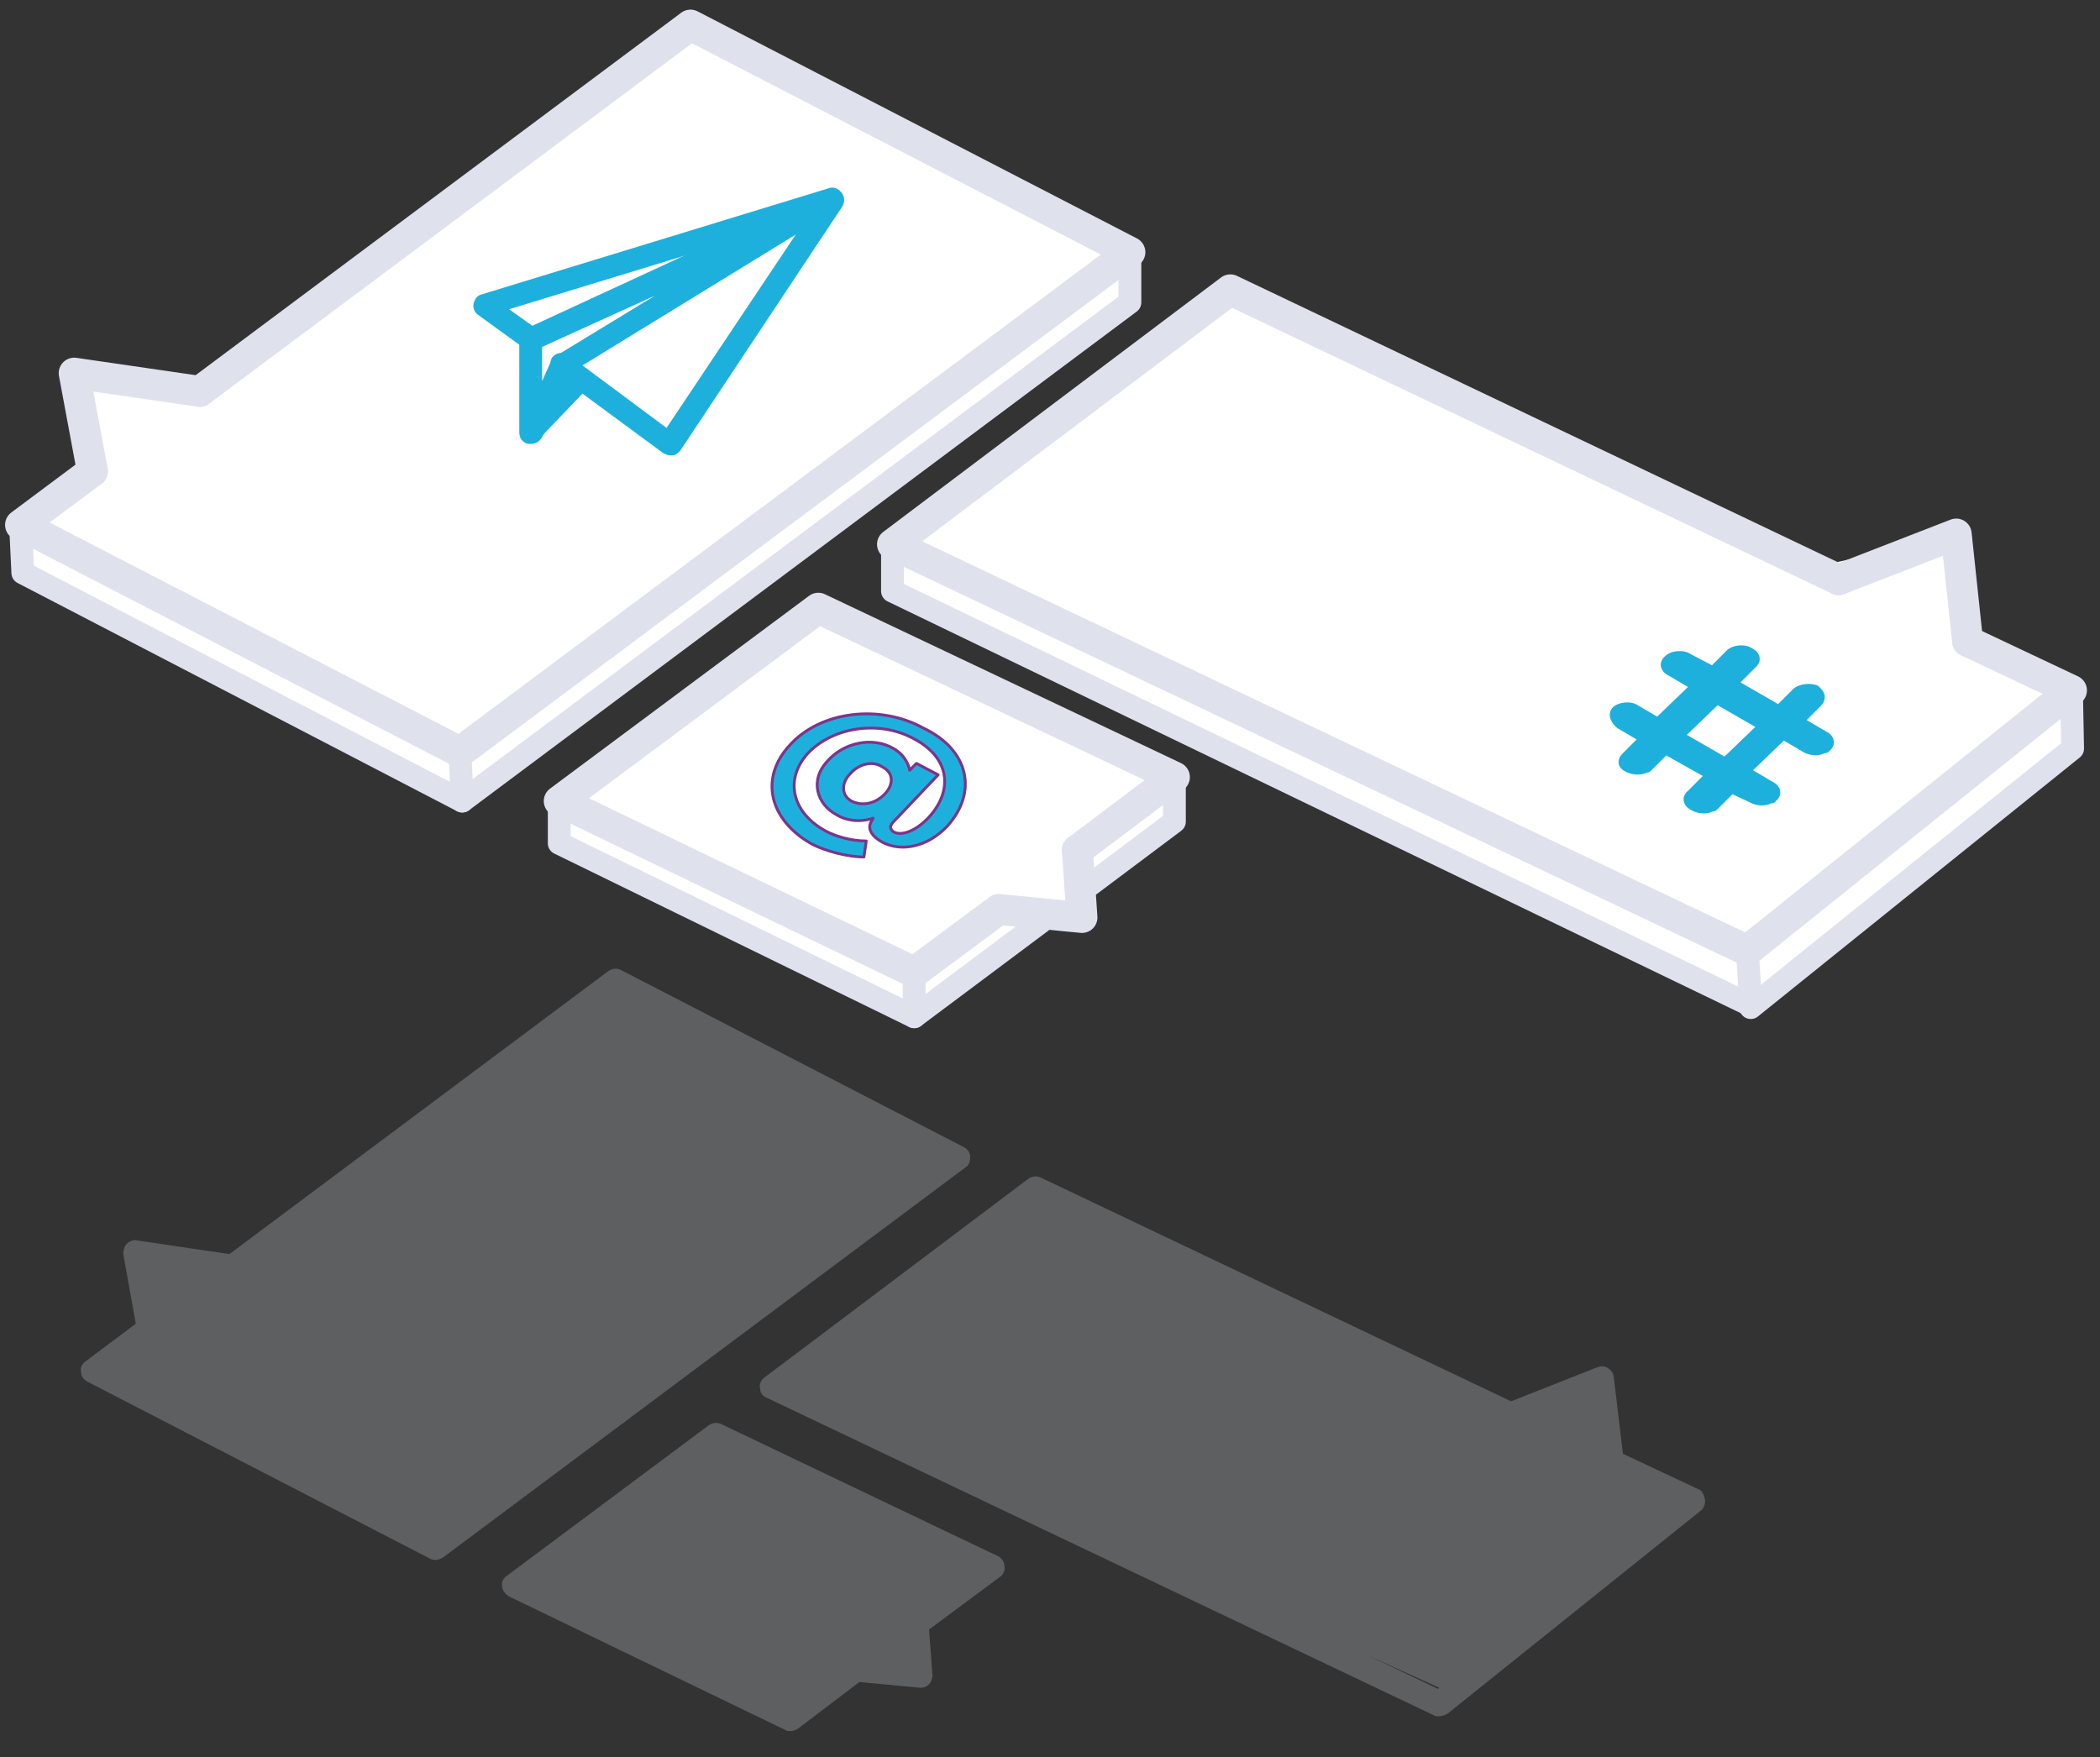 <?xml version="1.0" encoding="utf-8"?>
<!-- Generator: Adobe Illustrator 21.0.0, SVG Export Plug-In . SVG Version: 6.00 Build 0)  -->
<svg version="1.1" id="Calque_1" xmlns="http://www.w3.org/2000/svg" xmlns:xlink="http://www.w3.org/1999/xlink" x="0px" y="0px"
	 width="184px" height="154px" viewBox="0 0 184 154" style="enable-background:new 0 0 184 154;" xml:space="preserve">
<rect x="0" y="0" width="184" height="154" fill="#333333" stroke="none"/>
<style type="text/css">
	.st0{opacity:0.25;}
	.st1{fill:none;}
	.st2{fill:#DFE2EC;}
	.st3{fill:#FFFFFF;}
	.st4{fill:none;stroke:#DFE2EC;stroke-width:2.711;stroke-linecap:round;stroke-linejoin:round;stroke-miterlimit:10;}
	.st5{fill:none;stroke:#DFE2EC;stroke-width:2;stroke-linecap:round;stroke-linejoin:round;stroke-miterlimit:10;}
	.st6{fill:#1EB0DC;}
	.st7{fill:#1EB0DC;stroke:#7C348B;stroke-width:0.25;stroke-linejoin:round;stroke-miterlimit:10;}
</style>
<g>
	<g class="st0">
		<polygon class="st1" points="69.1,149.5 69.1,149.5 69.4,149.2 		"/>
		<polygon class="st1" points="38,134.4 38.1,134.4 56.7,120.5 		"/>
		<path class="st1" d="M133.2,124.7c0.2,0,0.5-0.1,0.7-0.3L133.2,124.7z"/>
		<polygon class="st1" points="119.7,145 126,148 126.1,147.9 		"/>
		<path class="st2" d="M85,101.4c0-0.4-0.2-0.7-0.6-0.9l-30-15.5c-0.4-0.2-0.8-0.1-1.1,0.1l-33.2,24.8l-8.1-1.2
			c-0.3-0.1-0.7,0.1-0.9,0.3c-0.2,0.2-0.3,0.6-0.3,0.9l1.1,6.1l-4.4,3.3c-0.3,0.2-0.5,0.6-0.4,0.9c0,0.4,0.2,0.7,0.6,0.9l30,15.5
			c0.2,0.1,0.3,0.1,0.5,0.1c0.2,0,0.4-0.1,0.6-0.2l45.8-34.2C84.9,102.1,85,101.8,85,101.4z M38.1,134.4L38.1,134.4l18.6-13.9
			L38.1,134.4z"/>
		<path class="st2" d="M148.8,130.5l-6.6-3.1l-0.8-6.7c0-0.3-0.2-0.6-0.5-0.8c-0.3-0.2-0.6-0.2-0.9-0.1l-7.6,3l-41.2-19.6
			c-0.4-0.2-0.8-0.1-1.1,0.1l-23.1,17.4c-0.3,0.2-0.5,0.6-0.4,1c0,0.4,0.3,0.7,0.6,0.8l58.4,27.8c0.1,0.1,0.3,0.1,0.5,0.1
			c0.2,0,0.5-0.1,0.7-0.2l22.2-17.8c0.3-0.2,0.4-0.6,0.4-0.9C149.3,130.9,149.1,130.6,148.8,130.5z M133.8,124.4
			c-0.2,0.1-0.5,0.2-0.7,0.3L133.8,124.4z M119.7,145l6.4,2.9L126,148L119.7,145z"/>
		<path class="st2" d="M87.5,136.4l-24.3-11.6c-0.4-0.2-0.8-0.1-1.1,0.1l-17.7,13.2c-0.3,0.2-0.5,0.6-0.4,0.9c0,0.4,0.3,0.7,0.6,0.9
			l24.2,11.7c0.1,0.1,0.3,0.1,0.5,0.1c0.2,0,0.4-0.1,0.6-0.2l5.4-4.1l5.3,0.5c0,0,0.1,0,0.1,0c0.3,0,0.5-0.1,0.7-0.3
			c0.2-0.2,0.3-0.5,0.3-0.8l-0.3-4l6.2-4.6c0.3-0.2,0.5-0.6,0.4-1C88,136.9,87.8,136.6,87.5,136.4z M69.1,149.5L69.1,149.5l0.3-0.2
			L69.1,149.5z"/>
	</g>
	<g>
		<polygon class="st3" points="2.9,46 2,50.2 41.5,69.8 99.6,26 97.4,22.1 60.5,2.2 17.1,34.3 6.5,32.7 8.5,40.4 		"/>
		<polygon class="st3" points="49,70.2 49.6,74.2 80.1,89.1 91.2,80.8 103.4,71.8 102.9,68.1 71.7,53.3 		"/>
		<polygon class="st3" points="78.2,52.2 153.4,88.3 182.2,64.1 180.8,60.1 171.8,56.2 170.2,47.2 157.2,50.1 108.3,26.3 79.6,47.7
					"/>
		<g>
			<polyline class="st4" points="17.5,34.3 60.5,2.2 99,22.1 40.3,65.9 1.8,46 8.1,41.3 			"/>
			<polyline class="st4" points="172.4,56.2 181.5,60.5 153.1,83.3 78.2,47.7 107.8,25.4 161.1,50.8 			"/>
			<polyline class="st4" points="87.1,80 80.1,85.2 49,70.2 71.7,53.3 102.9,68.1 94.4,74.5 			"/>
			<polyline class="st5" points="40.3,65.9 40.5,70.2 99,26.5 99,22.1 			"/>
			<polyline class="st5" points="40.5,70.2 2,50.2 1.8,46 			"/>
			<polyline class="st4" points="8.1,41.3 6.5,32.7 17.5,34.3 			"/>
			<polyline class="st4" points="161.1,50.8 171.4,46.8 172.4,56.2 			"/>
			<polyline class="st5" points="78.2,47.7 78.2,51.8 153.4,88.1 153.1,83.3 			"/>
			<polyline class="st5" points="153.4,88.3 181.6,65.6 181.5,60.5 			"/>
			<polyline class="st5" points="49,70.2 49,73.9 80.1,89.1 80.1,85.2 			"/>
			<polyline class="st5" points="95.3,77.7 102.9,72 102.9,68.1 			"/>
			<line class="st5" x1="80.1" y1="89.1" x2="91.2" y2="80.8"/>
			<polyline class="st4" points="87.5,79.7 94.8,80.4 94.4,74.5 			"/>
		</g>
	</g>
	<g>
		<path class="st6" d="M157.1,60.4l-1.3,1.3l-3.3-1.9l1.3-1.3c0.6-0.5,0.5-1.3-0.3-1.7c-0.6-0.4-1.7-0.3-2.2,0.2l-1.3,1.3l-1.9-1
			c-0.6-0.4-1.7-0.3-2.2,0.2c-0.6,0.5-0.5,1.3,0.3,1.7l1.7,1l-2.7,2.6l-1.7-1c-0.6-0.4-1.7-0.3-2.2,0.2c-0.5,0.6-0.2,1.3,0.4,1.8
			l1.7,1l-1.3,1.3c-0.5,0.6-0.3,1.2,0.3,1.5c0.5,0.3,1.3,0.4,1.9,0.1c0.2,0,0.3-0.1,0.4-0.2l1.3-1.3l3.2,1.8l-1.3,1.3
			c-0.6,0.5-0.5,1.3,0.3,1.7c0.5,0.3,1.3,0.4,1.9,0.1c0.2,0,0.3-0.1,0.4-0.2l1.3-1.3l1.5,0.7c0.5,0.3,1.3,0.4,1.9,0.1
			c0.2,0,0.3-0.1,0.4-0.2c0.6-0.5,0.5-1.3-0.3-1.7l-1.7-1l2.7-2.6l1.7,1c0.5,0.3,1.3,0.4,1.9,0.1c0.2,0,0.3-0.1,0.4-0.2
			c0.6-0.5,0.5-1.3-0.3-1.7l-1.7-1l1.3-1.3c0.5-0.6,0.3-1.2-0.3-1.7C158.7,59.8,157.6,59.9,157.1,60.4z M151.1,66.3l-3.3-1.9
			l2.7-2.6l3.3,1.9L151.1,66.3z"/>
	</g>
	<g>
		<polygon class="st3" points="71.7,18.3 58.7,38.9 49.3,32 46.5,37.4 46.5,30 42.5,26.8 		"/>
		<g>
			<path class="st6" d="M46.5,38.9c-0.1,0-0.1,0-0.2,0c-0.5-0.1-0.8-0.5-0.8-1v-8.2c0-0.4,0.2-0.7,0.6-0.9l26.4-12.2
				c0.5-0.2,1.1,0,1.3,0.4c0.2,0.5,0.1,1-0.4,1.3L50.1,32.6l-2.6,5.7C47.3,38.7,46.9,38.9,46.5,38.9z M47.5,30.4v3l0.8-1.8
				c0.1-0.2,0.2-0.3,0.4-0.4l8.7-5.3L47.5,30.4z"/>
			<path class="st6" d="M46.5,30.7c-0.2,0-0.4-0.1-0.6-0.2l-4-2.9c-0.3-0.2-0.5-0.6-0.4-1c0.1-0.4,0.3-0.7,0.7-0.8l30.4-9.3
				c0.5-0.2,1.1,0.1,1.2,0.7c0.2,0.5-0.1,1.1-0.7,1.2l-28.5,8.7l2.4,1.7c0.4,0.3,0.5,0.9,0.2,1.4C47.1,30.6,46.8,30.7,46.5,30.7z"/>
			<path class="st6" d="M58.7,39.9c-0.2,0-0.4-0.1-0.6-0.2l-9.5-7c-0.4-0.3-0.5-1-0.2-1.4c0.3-0.4,1-0.5,1.4-0.2l8.6,6.4L72.1,17
				c0.3-0.5,0.9-0.6,1.4-0.3c0.5,0.3,0.6,0.9,0.3,1.4L59.6,39.5c-0.2,0.2-0.4,0.4-0.7,0.4C58.9,39.9,58.8,39.9,58.7,39.9z"/>
			<polygon class="st6" points="47.2,38.5 51.7,33.8 48.9,32.5 			"/>
		</g>
	</g>
	<g>
		<path class="st7" d="M83,72.4c-1.7,1.8-4,2.3-5.7,1.4c-0.9-0.5-1.4-1.2-0.9-1.9l0.1-0.2c-1.2,0.4-2.4,0.2-3.2-0.3
			c-1.7-0.9-2.4-3-0.8-4.7c1.4-1.6,3.9-2.2,5.8-1.1c1.2,0.7,1.4,1.8,1.4,1.9l0.6-0.6l1.9,1L78.3,72c-0.4,0.4-0.3,0.7,0,0.9
			c0.7,0.4,2-0.1,3.1-1.3c2.1-2.3,1.9-5.2-1.4-6.9c-3-1.6-7-1-9.2,1.3c-2.1,2.3-1.4,5.2,1.5,6.8c0.9,0.5,2.3,0.9,3.6,0.9l-0.2,1.4
			c-1.4,0-3.3-0.5-4.5-1.1c-3.8-2.1-4.7-5.8-2-8.7c2.7-3,7.9-3.6,11.7-1.5C84.9,65.7,85.7,69.4,83,72.4z M74.5,67.8
			c-0.8,0.8-0.8,1.9,0.1,2.4c1,0.5,2.2,0.2,3-0.7c0.7-0.8,0.7-1.8-0.3-2.3C76.4,66.6,75.2,67,74.5,67.8z"/>
	</g>
</g>
</svg>
